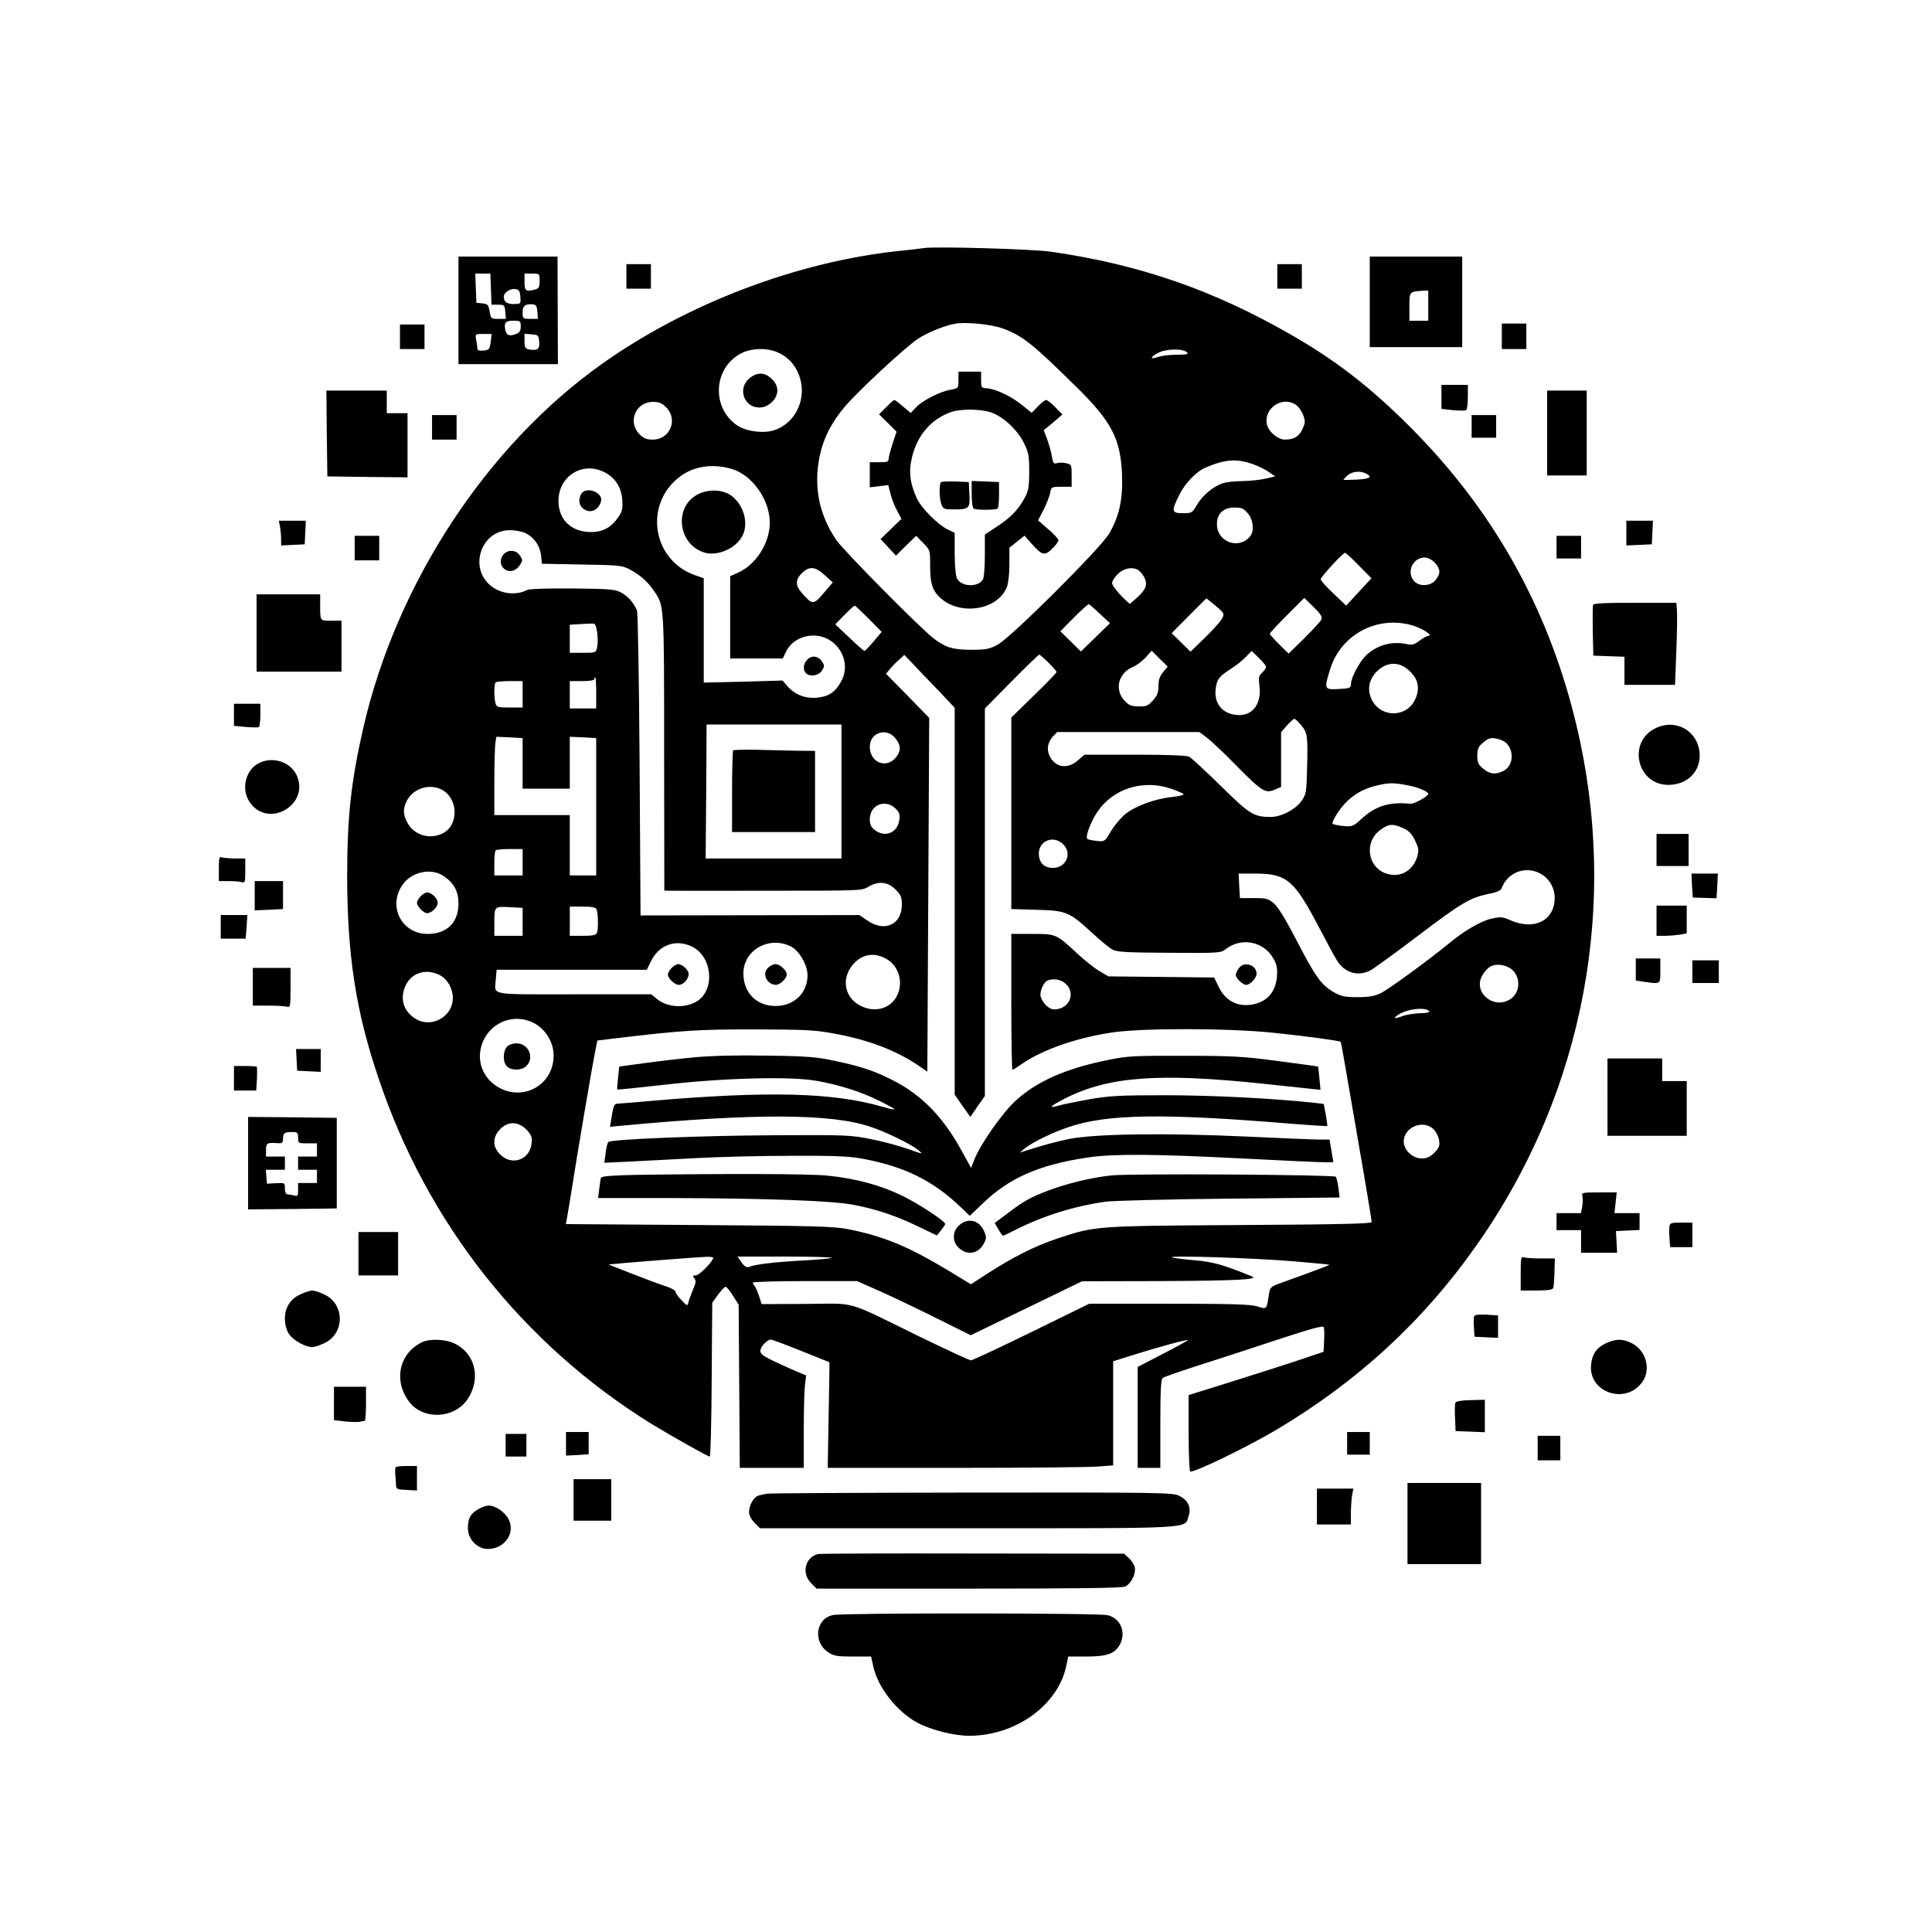 <?xml version="1.0" standalone="no"?>
<!DOCTYPE svg PUBLIC "-//W3C//DTD SVG 20010904//EN"
 "http://www.w3.org/TR/2001/REC-SVG-20010904/DTD/svg10.dtd">
<svg version="1.0" xmlns="http://www.w3.org/2000/svg"
 width="1024pt" height="1024pt" viewBox="0 0 1024 1024"
 preserveAspectRatio="xMidYMid meet">

<g transform="translate(0,1024) scale(0.1,-0.1)"
fill="#000000" stroke="none">
<path d="M4895 8925 c-11 -2 -69 -9 -130 -15 -539 -57 -1122 -278 -1572 -597
-613 -434 -1092 -1164 -1268 -1933 -65 -287 -85 -470 -85 -789 1 -416 46 -712
167 -1068 257 -766 764 -1407 1446 -1830 107 -65 298 -173 309 -173 4 0 9 183
10 407 l3 408 30 42 c17 23 35 42 40 43 6 0 24 -21 40 -48 l30 -47 3 -432 3
-433 169 0 170 0 0 193 c0 105 3 216 6 244 l7 53 -39 16 c-22 9 -76 33 -121
54 -66 31 -83 43 -83 60 0 22 35 59 56 60 6 0 78 -27 160 -60 82 -33 149 -60
150 -60 1 0 -1 -126 -4 -280 l-5 -280 674 0 c371 0 711 3 757 7 l82 6 0 276 0
276 108 34 c127 40 284 83 288 78 2 -1 -57 -34 -131 -72 l-135 -70 0 -267 0
-268 60 0 60 0 0 234 c0 175 3 236 13 243 6 5 93 35 192 67 99 31 287 93 418
136 175 58 240 75 243 66 3 -7 4 -40 2 -72 l-3 -59 -155 -52 c-85 -28 -246
-79 -357 -114 l-203 -63 0 -203 c0 -115 4 -203 9 -203 33 0 304 132 453 220
434 258 782 578 1064 980 576 818 763 1829 519 2799 -149 594 -435 1099 -865
1532 -212 213 -398 358 -634 493 -413 238 -805 374 -1276 442 -96 14 -620 29
-675 19z m420 -426 c104 -38 158 -81 387 -307 189 -185 237 -276 245 -467 5
-130 -14 -220 -68 -313 -47 -79 -522 -553 -593 -590 -44 -23 -63 -26 -141 -26
-96 1 -131 11 -195 59 -65 48 -482 469 -519 525 -91 135 -120 284 -86 445 20
94 62 176 133 260 73 85 319 314 387 359 47 32 141 70 195 80 58 11 196 -3
255 -25z m-1190 -128 c77 -34 125 -114 125 -203 -1 -95 -60 -180 -146 -208
-56 -19 -147 -7 -195 24 -141 94 -129 310 23 385 54 27 138 28 193 2z m2167 1
c9 -9 -4 -12 -54 -12 -36 0 -79 -5 -97 -11 -46 -16 -49 -4 -4 20 42 23 133 25
155 3z m-2761 -291 c64 -65 20 -171 -71 -171 -33 0 -48 6 -71 29 -64 65 -20
171 71 171 33 0 48 -6 71 -29z m3338 13 c28 -20 53 -76 45 -101 -19 -60 -48
-83 -104 -83 -37 0 -87 42 -95 81 -19 85 83 153 154 103z m-232 -313 c28 -9
67 -28 87 -42 l35 -24 -52 -12 c-29 -7 -84 -12 -123 -13 -39 0 -86 -5 -105
-12 -50 -17 -106 -64 -135 -114 -25 -43 -28 -44 -75 -44 -60 0 -62 10 -18 98
30 61 91 124 139 144 104 44 164 48 247 19z m-2757 -27 c107 -32 200 -163 200
-284 0 -108 -73 -223 -168 -265 l-42 -19 0 -218 0 -218 140 0 139 0 17 36 c41
85 161 113 241 55 70 -51 92 -143 50 -215 -31 -56 -67 -79 -130 -84 -61 -5
-116 17 -156 64 l-23 27 -209 -6 -209 -5 0 276 0 277 -48 17 c-232 83 -271
390 -67 530 72 49 169 61 265 32z m-684 -13 c61 -28 97 -80 102 -149 3 -47 0
-63 -20 -92 -38 -55 -82 -80 -145 -80 -105 0 -173 65 -173 165 0 128 121 208
236 156z m4045 -11 c35 -19 20 -28 -51 -32 -39 -2 -70 -2 -70 -1 0 1 10 11 22
23 24 22 68 26 99 10z m-627 -211 c28 -33 35 -92 13 -120 -58 -75 -177 -33
-177 63 0 56 34 88 94 88 37 0 48 -5 70 -31z m-3828 -105 c45 -22 76 -66 82
-119 l4 -43 212 -4 c194 -3 214 -5 252 -25 56 -30 95 -64 128 -112 57 -82 56
-59 56 -856 l1 -735 27 -1 c15 0 250 -1 523 0 483 0 497 0 530 20 53 33 104
28 145 -13 29 -29 34 -41 34 -82 -1 -104 -90 -146 -181 -84 l-44 30 -580 -1
-580 -1 -5 799 c-3 448 -9 807 -14 818 -20 44 -49 76 -85 95 -33 17 -63 19
-258 21 -130 1 -227 -2 -239 -8 -60 -31 -141 -21 -195 24 -116 98 -47 293 103
293 28 0 65 -7 84 -16z m4416 -171 l67 -68 -67 -72 -67 -73 -67 64 c-38 35
-68 69 -68 76 0 12 118 140 129 140 4 0 37 -30 73 -67z m406 11 c27 -31 28
-54 1 -88 -26 -33 -86 -37 -114 -6 -34 38 -19 101 30 120 28 12 56 3 83 -26z
m-3236 -63 l42 -38 -48 -56 c-54 -64 -60 -64 -115 -1 -38 42 -36 75 5 112 37
32 68 28 116 -17z m1659 29 c10 -6 26 -24 34 -40 19 -37 9 -66 -40 -109 l-37
-32 -30 28 c-16 15 -39 40 -49 55 -19 26 -19 29 -3 53 30 46 85 66 125 45z
m448 -224 c16 -20 -2 -46 -98 -141 l-71 -69 -50 49 -50 49 92 93 92 92 36 -29
c20 -16 43 -36 49 -44z m523 -42 c-6 -11 -47 -55 -91 -99 l-81 -79 -50 49
c-27 27 -50 52 -50 56 0 4 41 48 92 99 l91 91 50 -49 c41 -41 47 -52 39 -68z
m-1172 32 l53 -49 -77 -75 -77 -75 -55 54 -54 53 72 73 c40 40 76 72 79 71 4
-2 31 -25 59 -52z m-1226 -25 l69 -70 -42 -50 c-24 -28 -46 -51 -49 -51 -4 0
-40 32 -81 71 l-74 70 48 49 c27 28 52 50 55 50 3 0 36 -31 74 -69z m-1439
-73 c4 -26 4 -61 0 -78 -7 -30 -7 -30 -76 -30 l-69 0 0 74 0 75 53 3 c28 2 60
3 69 3 12 1 18 -11 23 -47z m4322 37 c52 -15 111 -54 84 -55 -8 0 -29 -12 -48
-26 -27 -21 -40 -24 -66 -18 -79 17 -157 -4 -216 -59 -36 -35 -81 -119 -81
-154 0 -19 -6 -22 -65 -25 -77 -4 -78 -1 -45 105 57 185 251 287 437 232z
m-1322 -247 c-18 -22 -25 -41 -25 -74 0 -34 -6 -51 -29 -76 -26 -29 -35 -33
-77 -32 -40 1 -52 6 -76 33 -53 59 -29 145 48 177 19 8 48 30 66 49 l32 36 42
-42 43 -42 -24 -29z m545 27 c0 -7 -9 -20 -21 -31 -17 -15 -19 -25 -14 -66 13
-92 -31 -158 -106 -158 -83 0 -135 56 -126 136 6 53 16 67 82 110 28 17 63 46
79 63 l30 31 38 -37 c21 -20 38 -42 38 -48z m-1737 -124 l87 -92 0 -1025 0
-1026 41 -59 42 -59 38 56 39 55 0 1027 0 1027 141 143 c77 78 143 142 147
142 9 0 92 -83 92 -92 0 -4 -54 -60 -120 -124 l-120 -117 0 -507 0 -508 133
-4 c158 -4 174 -11 294 -121 45 -42 95 -83 111 -91 24 -12 80 -15 300 -16 261
-2 273 -1 298 19 83 65 202 42 253 -49 19 -34 22 -52 19 -96 -7 -87 -58 -140
-143 -150 -73 -8 -131 25 -165 94 l-25 51 -280 3 -280 3 -48 28 c-27 16 -78
57 -115 91 -114 106 -114 106 -241 106 l-111 0 0 -360 c0 -198 3 -360 6 -360
3 0 26 14 50 31 109 75 285 137 474 166 159 25 624 24 860 -1 173 -18 350 -42
356 -48 2 -2 21 -110 43 -239 22 -129 59 -340 81 -469 22 -129 40 -240 40
-247 0 -9 -169 -13 -697 -16 -773 -5 -767 -4 -973 -73 -115 -38 -238 -101
-369 -186 l-85 -55 -115 70 c-217 131 -350 186 -541 223 -72 14 -191 17 -788
21 l-703 5 5 26 c3 15 15 88 27 162 24 158 114 687 127 745 l8 40 99 12 c352
42 435 47 735 47 267 -1 319 -3 420 -22 182 -33 329 -89 450 -171 l45 -31 5
938 5 937 -114 117 -115 117 19 23 c10 13 32 35 49 50 l29 27 46 -48 c25 -27
85 -90 134 -140z m2491 109 c50 -44 63 -90 41 -147 -45 -118 -210 -109 -244
14 -13 47 3 96 45 132 49 43 109 44 158 1z m-4304 -122 l0 -83 -70 0 -70 0 0
73 0 72 65 0 c37 0 65 4 65 10 0 6 2 10 5 10 3 0 5 -37 5 -82z m-390 -8 l0
-70 -69 0 c-63 0 -69 2 -75 23 -8 30 -8 102 1 110 3 4 37 7 75 7 l68 0 0 -70z
m4124 -161 c36 -42 38 -56 34 -221 -3 -135 -5 -147 -28 -181 -31 -46 -109 -87
-164 -87 -91 0 -113 14 -266 165 -80 78 -155 148 -167 154 -14 7 -111 11 -289
11 l-266 0 -35 -30 c-54 -48 -118 -39 -149 21 -18 37 -12 74 18 107 l21 22
377 0 377 0 39 -29 c21 -16 91 -81 154 -146 138 -140 156 -151 205 -131 l35
15 0 145 0 145 31 36 c17 19 35 35 39 35 5 0 20 -14 34 -31z m-2434 -354 l0
-355 -360 0 -360 0 3 355 2 355 358 0 357 0 0 -355z m284 284 c31 -37 33 -67
6 -102 -51 -64 -139 -30 -140 55 0 74 86 104 134 47z m-1974 -135 l0 -134 125
0 125 0 0 138 0 137 70 -3 70 -4 0 -364 0 -364 -70 0 -70 0 0 160 0 160 -200
0 -200 0 0 179 c0 98 3 191 6 207 l5 29 70 -3 69 -4 0 -134z m5211 110 c46
-41 40 -123 -11 -149 -42 -22 -74 -19 -109 11 -26 21 -31 33 -31 69 0 36 5 48
32 70 26 22 39 26 66 21 19 -3 43 -13 53 -22z m-526 -225 c60 -11 115 -34 115
-47 -1 -13 -75 -54 -95 -52 -113 11 -186 -12 -262 -83 -41 -37 -46 -39 -93
-35 -28 3 -53 8 -56 11 -10 10 43 92 81 125 46 41 88 63 150 78 65 16 89 16
160 3z m-1249 -19 c32 -11 62 -24 67 -29 4 -4 -22 -11 -59 -15 -91 -9 -197
-48 -250 -91 -24 -20 -58 -60 -76 -91 -33 -55 -33 -55 -76 -51 -24 3 -46 7
-49 11 -12 11 18 91 54 144 83 123 242 172 389 122z m-3865 -5 c88 -46 92
-187 7 -231 -69 -36 -154 -11 -189 56 -24 44 -24 76 -1 119 34 63 119 89 183
56z m2406 -101 c21 -21 24 -32 19 -62 -10 -67 -76 -93 -130 -51 -19 15 -26 29
-26 57 0 76 83 110 137 56z m2689 -103 c31 -14 47 -30 64 -66 20 -42 21 -51
11 -87 -24 -77 -95 -114 -169 -86 -95 36 -111 166 -28 228 46 34 66 36 122 11z
m-1801 -86 c49 -48 16 -125 -54 -125 -48 0 -75 28 -75 77 0 68 80 98 129 48z
m-2865 -95 l0 -70 -75 0 -75 0 0 63 c0 35 3 67 7 70 3 4 37 7 75 7 l68 0 0
-70z m5390 -58 c49 -24 80 -75 80 -131 0 -119 -106 -173 -231 -120 -45 20 -55
21 -104 10 -55 -12 -146 -65 -225 -131 -99 -82 -318 -242 -360 -263 -35 -17
-63 -22 -125 -22 -69 0 -86 4 -127 27 -67 40 -95 80 -194 270 -56 109 -99 180
-121 199 -31 26 -40 29 -107 29 l-74 0 -4 65 -3 65 90 0 c166 -1 204 -34 336
-285 40 -77 83 -157 96 -177 40 -64 111 -85 175 -52 17 9 131 91 252 183 235
178 276 202 375 223 39 7 65 18 69 28 30 84 123 122 202 82z m-5809 -15 c55
-37 79 -81 79 -147 0 -99 -62 -160 -163 -160 -138 0 -213 145 -134 260 47 69
152 92 218 47z m419 -243 l0 -74 -75 0 -75 0 0 64 c0 93 -1 92 80 88 l70 -4 0
-74z m392 66 c8 -19 10 -103 2 -124 -5 -12 -21 -16 -75 -16 l-69 0 0 78 0 77
67 0 c51 0 70 -4 75 -15z m1031 -197 c43 -22 87 -98 87 -152 0 -95 -72 -163
-170 -163 -102 1 -170 71 -170 173 0 124 137 201 253 142z m-526 0 c107 -51
125 -225 30 -288 -64 -41 -160 -36 -216 11 l-29 24 -410 0 c-462 0 -420 -8
-414 81 l4 49 398 0 398 0 23 47 c43 86 131 117 216 76z m1023 -61 c49 -24 80
-75 80 -131 0 -112 -106 -174 -209 -122 -92 47 -105 158 -28 232 44 42 100 50
157 21z m3326 -63 c46 -43 40 -121 -10 -154 -90 -59 -202 37 -149 126 10 19
30 40 44 47 32 17 86 8 115 -19z m-5686 -27 c41 -20 70 -71 70 -122 0 -98
-113 -162 -197 -110 -64 39 -85 105 -55 173 31 71 109 96 182 59z m3308 -38
c69 -48 35 -144 -52 -144 -25 0 -60 33 -70 67 -8 24 15 78 36 86 26 11 64 7
86 -9z m1938 -155 c3 -5 -19 -9 -48 -9 -29 -1 -71 -7 -93 -15 -47 -17 -55 -14
-22 8 48 31 147 41 163 16z m-4745 -62 c61 -33 103 -101 103 -170 2 -148 -146
-241 -279 -177 -86 42 -129 132 -105 221 33 125 168 185 281 126z m-37 -568
c24 -27 27 -38 23 -73 -12 -85 -105 -116 -166 -55 -38 37 -41 83 -10 123 43
55 105 57 153 5z m4801 9 c15 -14 28 -38 32 -60 5 -32 1 -41 -25 -68 -23 -22
-40 -30 -67 -30 -48 0 -95 44 -95 90 0 74 98 117 155 68z m-3815 -684 c0 -19
-74 -94 -92 -94 -17 0 -18 -2 -8 -15 10 -12 9 -24 -8 -63 -11 -26 -22 -56 -24
-67 -4 -18 -7 -17 -36 14 -18 18 -32 39 -32 45 0 7 -24 20 -52 29 -29 9 -109
39 -178 66 l-125 49 75 7 c87 8 399 32 448 34 17 0 32 -2 32 -5z m627 -1 c-4
-3 -74 -10 -156 -14 -145 -8 -248 -20 -282 -34 -12 -4 -24 3 -39 24 l-21 31
252 0 c139 0 249 -3 246 -7z m2448 -18 c104 -9 190 -17 191 -18 2 -2 -92 -38
-263 -99 -49 -18 -52 -21 -58 -61 -12 -79 -10 -77 -62 -61 -36 11 -136 14
-468 14 l-422 0 -306 -150 c-168 -82 -313 -150 -321 -150 -8 0 -135 59 -283
131 -388 190 -318 170 -591 168 l-235 -1 -14 43 c-8 24 -19 48 -24 54 -5 5 -9
13 -9 17 0 4 124 8 276 8 l277 0 126 -56 c69 -31 205 -96 301 -144 l175 -87
295 143 295 143 410 1 c407 2 531 8 490 25 -158 64 -205 77 -309 86 -60 5
-112 12 -115 15 -10 11 442 -4 644 -21z"/>
<path d="M5080 8226 c0 -44 -1 -44 -39 -51 -56 -9 -151 -57 -185 -93 l-29 -31
-40 34 c-22 19 -43 35 -47 35 -3 0 -23 -17 -43 -38 l-38 -38 47 -46 46 -46
-21 -63 c-11 -35 -21 -71 -21 -81 0 -15 -8 -18 -50 -18 l-50 0 0 -66 0 -67 49
6 49 6 12 -47 c6 -26 22 -66 35 -89 l23 -43 -55 -53 -56 -54 41 -44 41 -44 53
53 54 52 37 -38 c37 -37 37 -39 37 -119 0 -89 10 -126 43 -161 100 -108 311
-82 363 45 8 19 14 69 14 121 l0 89 40 32 40 32 36 -41 c58 -64 70 -68 110
-29 19 18 34 39 34 45 0 7 -24 34 -54 59 l-54 47 29 56 c16 32 32 72 35 90 6
31 7 32 60 32 l54 0 0 59 c0 58 -1 60 -30 66 -16 4 -38 4 -49 0 -16 -5 -20 1
-26 37 -4 24 -15 64 -25 90 l-18 48 50 41 49 42 -37 38 c-21 22 -43 39 -49 39
-6 0 -26 -15 -44 -34 l-33 -34 -52 42 c-57 46 -137 84 -185 88 -30 2 -31 4
-31 45 l0 43 -60 0 -60 0 0 -44z m173 -172 c64 -22 140 -92 174 -162 25 -50
28 -68 28 -152 0 -79 -4 -102 -23 -137 -33 -63 -77 -108 -148 -154 l-64 -42 0
-109 c0 -60 -4 -118 -10 -128 -24 -45 -117 -41 -138 5 -7 15 -12 73 -12 134
l0 107 -36 17 c-53 26 -139 112 -164 164 -37 80 -45 144 -26 220 28 116 100
200 204 238 51 19 159 18 215 -1z"/>
<path d="M4987 7684 c-10 -11 -9 -89 3 -118 9 -24 14 -26 67 -26 80 0 85 5 81
81 l-3 64 -70 3 c-39 1 -74 0 -78 -4z"/>
<path d="M5150 7621 c0 -41 5 -73 11 -77 14 -8 118 -8 127 1 4 4 7 37 7 73 l0
67 -72 3 -73 3 0 -70z"/>
<path d="M3971 8234 c-63 -53 -28 -154 54 -154 48 0 95 45 95 90 0 22 -9 41
-29 61 -37 37 -79 38 -120 3z"/>
<path d="M3697 7619 c-129 -68 -102 -270 41 -309 69 -18 164 25 197 90 35 68
6 168 -62 215 -47 32 -120 33 -176 4z"/>
<path d="M4277 6742 c-20 -22 -22 -53 -5 -70 21 -21 66 -14 84 13 15 23 15 27
0 50 -20 30 -56 33 -79 7z"/>
<path d="M3080 7621 c-15 -29 -12 -56 8 -74 35 -32 82 -15 97 34 16 48 -80 85
-105 40z"/>
<path d="M2664 7295 c-18 -28 -11 -60 17 -76 26 -14 56 -3 75 27 15 22 15 26
0 49 -22 34 -69 34 -92 0z"/>
<path d="M6566 5108 c-9 -12 -16 -28 -16 -35 0 -18 37 -53 55 -53 21 0 55 36
55 59 0 48 -67 68 -94 29z"/>
<path d="M3680 4636 c-74 -7 -194 -21 -266 -31 l-132 -18 -6 -59 c-4 -33 -6
-61 -4 -63 2 -1 120 11 263 27 305 35 662 44 795 19 119 -21 233 -58 323 -102
109 -54 114 -61 20 -34 -259 75 -606 83 -1223 30 -91 -8 -172 -15 -181 -15
-12 0 -19 -16 -26 -61 l-10 -61 66 6 c705 66 1108 64 1314 -6 82 -27 215 -92
252 -122 30 -25 30 -25 -52 4 -45 16 -133 40 -195 52 -108 22 -132 23 -508 21
-387 -2 -872 -21 -886 -36 -4 -4 -11 -30 -14 -58 l-7 -52 146 7 c80 4 236 12
346 18 110 6 333 12 495 12 246 1 311 -2 390 -17 219 -42 368 -117 513 -256
l47 -45 63 60 c143 140 301 210 562 249 134 20 349 19 815 -5 212 -11 408 -20
436 -20 l51 0 -10 60 -10 60 -51 0 c-28 0 -204 7 -391 16 -433 20 -805 15
-945 -14 -52 -11 -131 -32 -175 -46 l-80 -25 29 24 c38 31 144 82 229 111 205
70 506 74 1180 18 104 -8 190 -14 192 -12 1 2 -3 29 -8 60 l-11 57 -51 6
c-224 24 -527 39 -780 40 -256 0 -305 -3 -415 -22 -69 -13 -140 -27 -159 -33
-60 -17 -46 -3 38 40 230 115 495 134 1046 76 132 -14 254 -27 272 -29 l32 -3
-6 61 c-3 33 -6 61 -7 62 -1 1 -96 14 -211 29 -186 25 -244 28 -500 28 -263 1
-300 -1 -402 -22 -223 -45 -378 -113 -491 -217 -69 -63 -188 -233 -218 -312
l-17 -43 -52 94 c-97 177 -212 294 -362 370 -96 49 -166 73 -303 102 -101 22
-145 26 -365 29 -161 3 -298 -1 -385 -9z"/>
<path d="M3372 4013 c-134 -3 -184 -7 -187 -16 -2 -6 -6 -33 -9 -59 l-6 -48
393 0 c487 -1 845 -14 957 -35 122 -23 230 -59 345 -115 l100 -48 22 26 c12
15 22 30 23 34 0 15 -133 103 -225 149 -118 57 -248 93 -399 108 -100 10 -522
11 -1014 4z"/>
<path d="M5890 4010 c-110 -12 -236 -43 -336 -81 -95 -36 -128 -55 -215 -121
l-67 -50 20 -34 c11 -19 22 -34 24 -34 2 0 34 15 71 34 145 73 307 123 473
147 41 5 337 13 658 16 l582 6 -6 51 c-4 28 -10 55 -14 59 -10 11 -1090 18
-1190 7z"/>
<path d="M5085 3747 c-39 -33 -39 -91 -1 -123 46 -40 103 -29 131 26 14 26 14
34 1 64 -25 59 -84 74 -131 33z"/>
<path d="M3886 6263 c-3 -4 -6 -102 -6 -220 l0 -213 220 0 220 0 0 215 0 215
-97 1 c-54 1 -150 3 -214 5 -64 1 -120 0 -123 -3z"/>
<path d="M2230 5490 c-11 -11 -20 -27 -20 -35 0 -18 35 -55 53 -55 24 0 57 31
57 55 0 24 -33 55 -57 55 -7 0 -22 -9 -33 -20z"/>
<path d="M4069 5109 c-31 -31 -4 -88 44 -89 21 0 57 34 57 55 0 22 -37 55 -60
55 -11 0 -29 -9 -41 -21z"/>
<path d="M3560 5110 c-11 -11 -20 -27 -20 -35 0 -21 36 -55 58 -55 24 0 52 31
52 58 0 21 -34 52 -57 52 -7 0 -22 -9 -33 -20z"/>
<path d="M2687 4692 c-23 -25 -22 -85 1 -105 25 -23 78 -21 102 3 45 45 11
120 -53 120 -20 0 -41 -8 -50 -18z"/>
<path d="M2430 8595 l0 -285 263 0 264 0 -1 285 -1 285 -262 0 -263 0 0 -285z
m172 113 l3 -83 35 0 c33 0 35 -2 38 -37 l3 -38 -40 0 c-38 0 -39 1 -46 39 -6
36 -10 40 -38 43 l-32 3 -3 78 -3 77 40 0 40 0 3 -82z m258 43 c0 -32 -4 -40
-22 -45 -51 -13 -58 -9 -58 39 l0 45 40 0 c40 0 40 0 40 -39z m-102 -83 c3
-34 1 -38 -20 -39 -48 -3 -67 8 -68 38 0 21 32 44 59 41 22 -3 26 -8 29 -40z
m90 -80 l3 -38 -40 0 c-40 0 -41 1 -41 34 0 36 13 46 55 43 16 -2 21 -10 23
-39z m-88 -78 c0 -24 -6 -33 -27 -41 -34 -13 -49 -6 -55 23 -7 38 1 48 43 48
37 0 39 -2 39 -30z m-159 -82 c-6 -40 -8 -43 -38 -46 -24 -2 -33 1 -33 11 0 8
-3 29 -6 46 -6 31 -6 31 38 31 l44 0 -5 -42z m257 0 c3 -39 -9 -48 -55 -40
-19 4 -23 11 -23 44 l0 39 38 -3 c35 -3 37 -5 40 -40z"/>
<path d="M7260 8640 l0 -240 245 0 245 0 0 240 0 240 -245 0 -245 0 0 -240z
m310 -20 l0 -80 -50 0 -50 0 0 74 c0 81 0 81 73 85 l27 1 0 -80z"/>
<path d="M3320 8775 l0 -65 65 0 65 0 0 65 0 65 -65 0 -65 0 0 -65z"/>
<path d="M6770 8775 l0 -65 65 0 65 0 0 65 0 65 -65 0 -65 0 0 -65z"/>
<path d="M7960 8458 l0 -68 65 0 65 0 0 68 0 67 -65 0 -65 0 0 -67z"/>
<path d="M2120 8455 l0 -65 65 0 65 0 0 65 0 65 -65 0 -65 0 0 -65z"/>
<path d="M7640 8136 l0 -63 61 -7 c34 -3 65 -3 70 0 5 3 9 34 9 70 l0 64 -70
0 -70 0 0 -64z"/>
<path d="M1732 7943 l3 -228 213 -3 212 -2 0 170 0 170 -55 0 -55 0 0 60 0 60
-160 0 -160 0 2 -227z"/>
<path d="M8200 7945 l0 -225 105 0 105 0 0 225 0 225 -105 0 -105 0 0 -225z"/>
<path d="M2290 7975 l0 -65 65 0 65 0 0 65 0 65 -65 0 -65 0 0 -65z"/>
<path d="M7800 7980 l0 -60 65 0 65 0 0 60 0 60 -65 0 -65 0 0 -60z"/>
<path d="M1484 7449 c3 -17 6 -47 6 -66 l0 -34 63 3 62 3 3 63 3 62 -72 0 -71
0 6 -31z"/>
<path d="M8620 7415 l0 -66 68 3 67 3 3 63 3 62 -71 0 -70 0 0 -65z"/>
<path d="M1880 7335 l0 -65 65 0 65 0 0 65 0 65 -65 0 -65 0 0 -65z"/>
<path d="M8250 7340 l0 -60 65 0 65 0 0 60 0 60 -65 0 -65 0 0 -60z"/>
<path d="M1360 6885 l0 -205 225 0 225 0 0 135 0 135 -55 0 c-61 0 -58 -5 -58
98 l0 42 -169 0 -168 0 0 -205z"/>
<path d="M8444 7035 c-3 -6 -3 -69 -2 -141 l3 -129 83 -3 82 -3 0 -74 0 -75
134 0 134 0 7 183 c4 100 5 198 3 217 l-3 35 -219 0 c-149 1 -220 -3 -222 -10z"/>
<path d="M1240 6451 l0 -58 62 -6 c34 -3 66 -3 70 -1 4 3 8 32 8 65 l0 59 -70
0 -70 0 0 -59z"/>
<path d="M8770 6378 c-145 -75 -92 -298 72 -298 104 0 175 74 166 172 -12 118
-130 182 -238 126z"/>
<path d="M1363 6190 c-64 -39 -84 -136 -40 -201 98 -145 324 -13 248 145 -36
73 -136 100 -208 56z"/>
<path d="M8780 5735 l0 -85 85 0 85 0 0 85 0 85 -85 0 -85 0 0 -85z"/>
<path d="M1160 5636 l0 -66 54 0 c30 0 61 -3 70 -6 14 -5 16 4 16 60 l0 66
-54 0 c-30 0 -61 3 -70 6 -14 5 -16 -4 -16 -60z"/>
<path d="M8968 5546 l4 -63 63 -2 63 -2 4 66 3 65 -70 0 -70 0 3 -64z"/>
<path d="M1350 5493 l0 -78 75 3 75 4 0 74 0 74 -75 0 -75 0 0 -77z"/>
<path d="M8780 5360 l0 -80 43 0 c23 0 59 3 80 6 l37 7 0 73 0 74 -80 0 -80 0
0 -80z"/>
<path d="M1170 5328 l0 -63 66 0 66 0 5 63 4 62 -70 0 -71 0 0 -62z"/>
<path d="M8670 5101 l0 -58 46 -7 c87 -12 84 -14 84 59 l0 65 -65 0 -65 0 0
-59z"/>
<path d="M8970 5090 l0 -60 70 0 70 0 0 60 0 60 -70 0 -70 0 0 -60z"/>
<path d="M1340 5010 l0 -100 84 0 c46 0 91 -3 100 -6 14 -5 16 7 16 100 l0
106 -100 0 -100 0 0 -100z"/>
<path d="M1572 4623 l3 -58 63 -3 62 -3 0 61 0 60 -65 0 -66 0 3 -57z"/>
<path d="M8520 4425 l0 -205 210 0 210 0 0 145 0 145 -65 0 -65 0 0 60 0 60
-145 0 -145 0 0 -205z"/>
<path d="M1240 4525 l0 -65 59 0 59 0 4 61 c1 33 1 63 -1 65 -2 2 -31 4 -63 4
l-58 0 0 -65z"/>
<path d="M1315 4075 l0 -245 235 2 235 3 0 240 0 240 -235 3 -235 2 0 -245z
m265 135 c0 -29 1 -30 50 -30 l50 0 0 -35 0 -35 -50 0 -50 0 0 -35 0 -35 50 0
50 0 0 -35 0 -35 -50 0 -50 0 0 -36 c0 -33 -2 -36 -22 -30 -13 3 -29 6 -35 6
-8 0 -13 13 -13 31 0 30 0 30 -47 28 l-48 -3 -3 37 -3 37 50 0 51 0 0 35 0 35
-50 0 -50 0 0 35 c0 37 6 40 63 36 22 -2 27 2 27 22 0 31 7 37 47 37 30 0 33
-3 33 -30z"/>
<path d="M8387 3900 c3 -11 2 -36 -1 -55 l-7 -35 -64 0 -65 0 0 -45 0 -45 65
0 65 0 0 -60 0 -60 96 0 95 0 -3 58 -3 57 63 3 62 3 0 44 0 45 -66 0 -67 0 6
55 6 55 -94 0 c-88 0 -93 -1 -88 -20z"/>
<path d="M8848 3738 c-2 -13 -1 -42 1 -65 l3 -43 59 0 59 0 0 65 0 65 -59 0
c-54 0 -60 -2 -63 -22z"/>
<path d="M1900 3595 l0 -115 105 0 105 0 0 115 0 115 -105 0 -105 0 0 -115z"/>
<path d="M8060 3491 l0 -91 84 0 c58 0 85 4 88 13 3 6 6 45 7 85 l2 72 -75 0
c-41 0 -81 3 -90 6 -14 5 -16 -6 -16 -85z"/>
<path d="M1593 3380 c-54 -24 -83 -70 -83 -130 0 -28 8 -58 20 -78 21 -34 87
-72 125 -72 11 0 39 9 62 20 112 50 112 210 0 260 -23 11 -51 20 -62 20 -11 0
-39 -9 -62 -20z"/>
<path d="M7813 3264 c-2 -6 -3 -33 -1 -60 l3 -49 63 -3 62 -3 0 60 0 59 -61 4
c-39 2 -63 -1 -66 -8z"/>
<path d="M2239 3127 c-122 -57 -156 -202 -71 -316 75 -100 244 -91 313 17 70
110 36 243 -76 293 -45 21 -127 24 -166 6z"/>
<path d="M8513 3121 c-50 -23 -74 -57 -80 -114 -15 -150 189 -216 274 -88 44
66 17 163 -57 201 -49 25 -83 25 -137 1z"/>
<path d="M1770 2801 l0 -88 58 -7 c31 -3 66 -4 77 -2 11 3 23 5 28 5 4 1 7 42
7 91 l0 90 -85 0 -85 0 0 -89z"/>
<path d="M7714 2805 c-3 -7 -4 -43 -2 -81 l3 -69 78 -3 77 -3 0 86 0 86 -76
-2 c-48 -1 -77 -6 -80 -14z"/>
<path d="M3000 2588 l0 -63 60 3 60 4 0 59 0 59 -60 0 -60 0 0 -62z"/>
<path d="M7140 2590 l0 -60 60 0 60 0 0 60 0 60 -60 0 -60 0 0 -60z"/>
<path d="M2680 2580 l0 -60 55 0 55 0 0 60 0 60 -55 0 -55 0 0 -60z"/>
<path d="M8150 2565 l0 -65 60 0 60 0 0 65 0 65 -60 0 -60 0 0 -65z"/>
<path d="M2097 2463 c-3 -5 -3 -21 -2 -38 2 -16 3 -41 4 -55 1 -23 5 -25 56
-27 l55 -3 0 65 0 65 -54 0 c-30 0 -57 -3 -59 -7z"/>
<path d="M3040 2290 l0 -110 100 0 100 0 0 110 0 110 -100 0 -100 0 0 -110z"/>
<path d="M7460 2165 l0 -215 195 0 195 0 0 215 0 215 -195 0 -195 0 0 -215z"/>
<path d="M6980 2255 l0 -95 90 0 90 0 0 58 c0 31 3 74 6 95 l7 37 -97 0 -96 0
0 -95z"/>
<path d="M4065 2323 c-11 -2 -30 -6 -42 -9 -26 -5 -53 -51 -53 -89 0 -16 12
-38 29 -56 l29 -29 1102 0 c1219 0 1147 -4 1170 65 15 46 -3 84 -50 107 -33
17 -105 18 -1100 17 -586 -1 -1074 -3 -1085 -6z"/>
<path d="M2533 2240 c-40 -24 -53 -48 -53 -100 0 -58 50 -110 105 -110 88 0
147 82 112 155 -19 40 -70 75 -107 75 -14 0 -39 -9 -57 -20z"/>
<path d="M4335 2003 c-68 -17 -88 -102 -36 -154 l29 -29 806 0 c581 0 812 3
830 11 31 15 59 70 50 103 -3 13 -17 35 -31 48 l-25 23 -801 1 c-441 1 -811 0
-822 -3z"/>
<path d="M4416 1680 c-92 -17 -109 -142 -27 -197 30 -20 47 -23 131 -23 l97 0
12 -54 c24 -110 126 -239 232 -296 75 -40 195 -70 278 -70 244 1 467 161 512
368 l11 52 95 0 c108 0 149 14 176 59 38 65 9 142 -61 160 -43 12 -1395 13
-1456 1z"/>
</g>
</svg>
